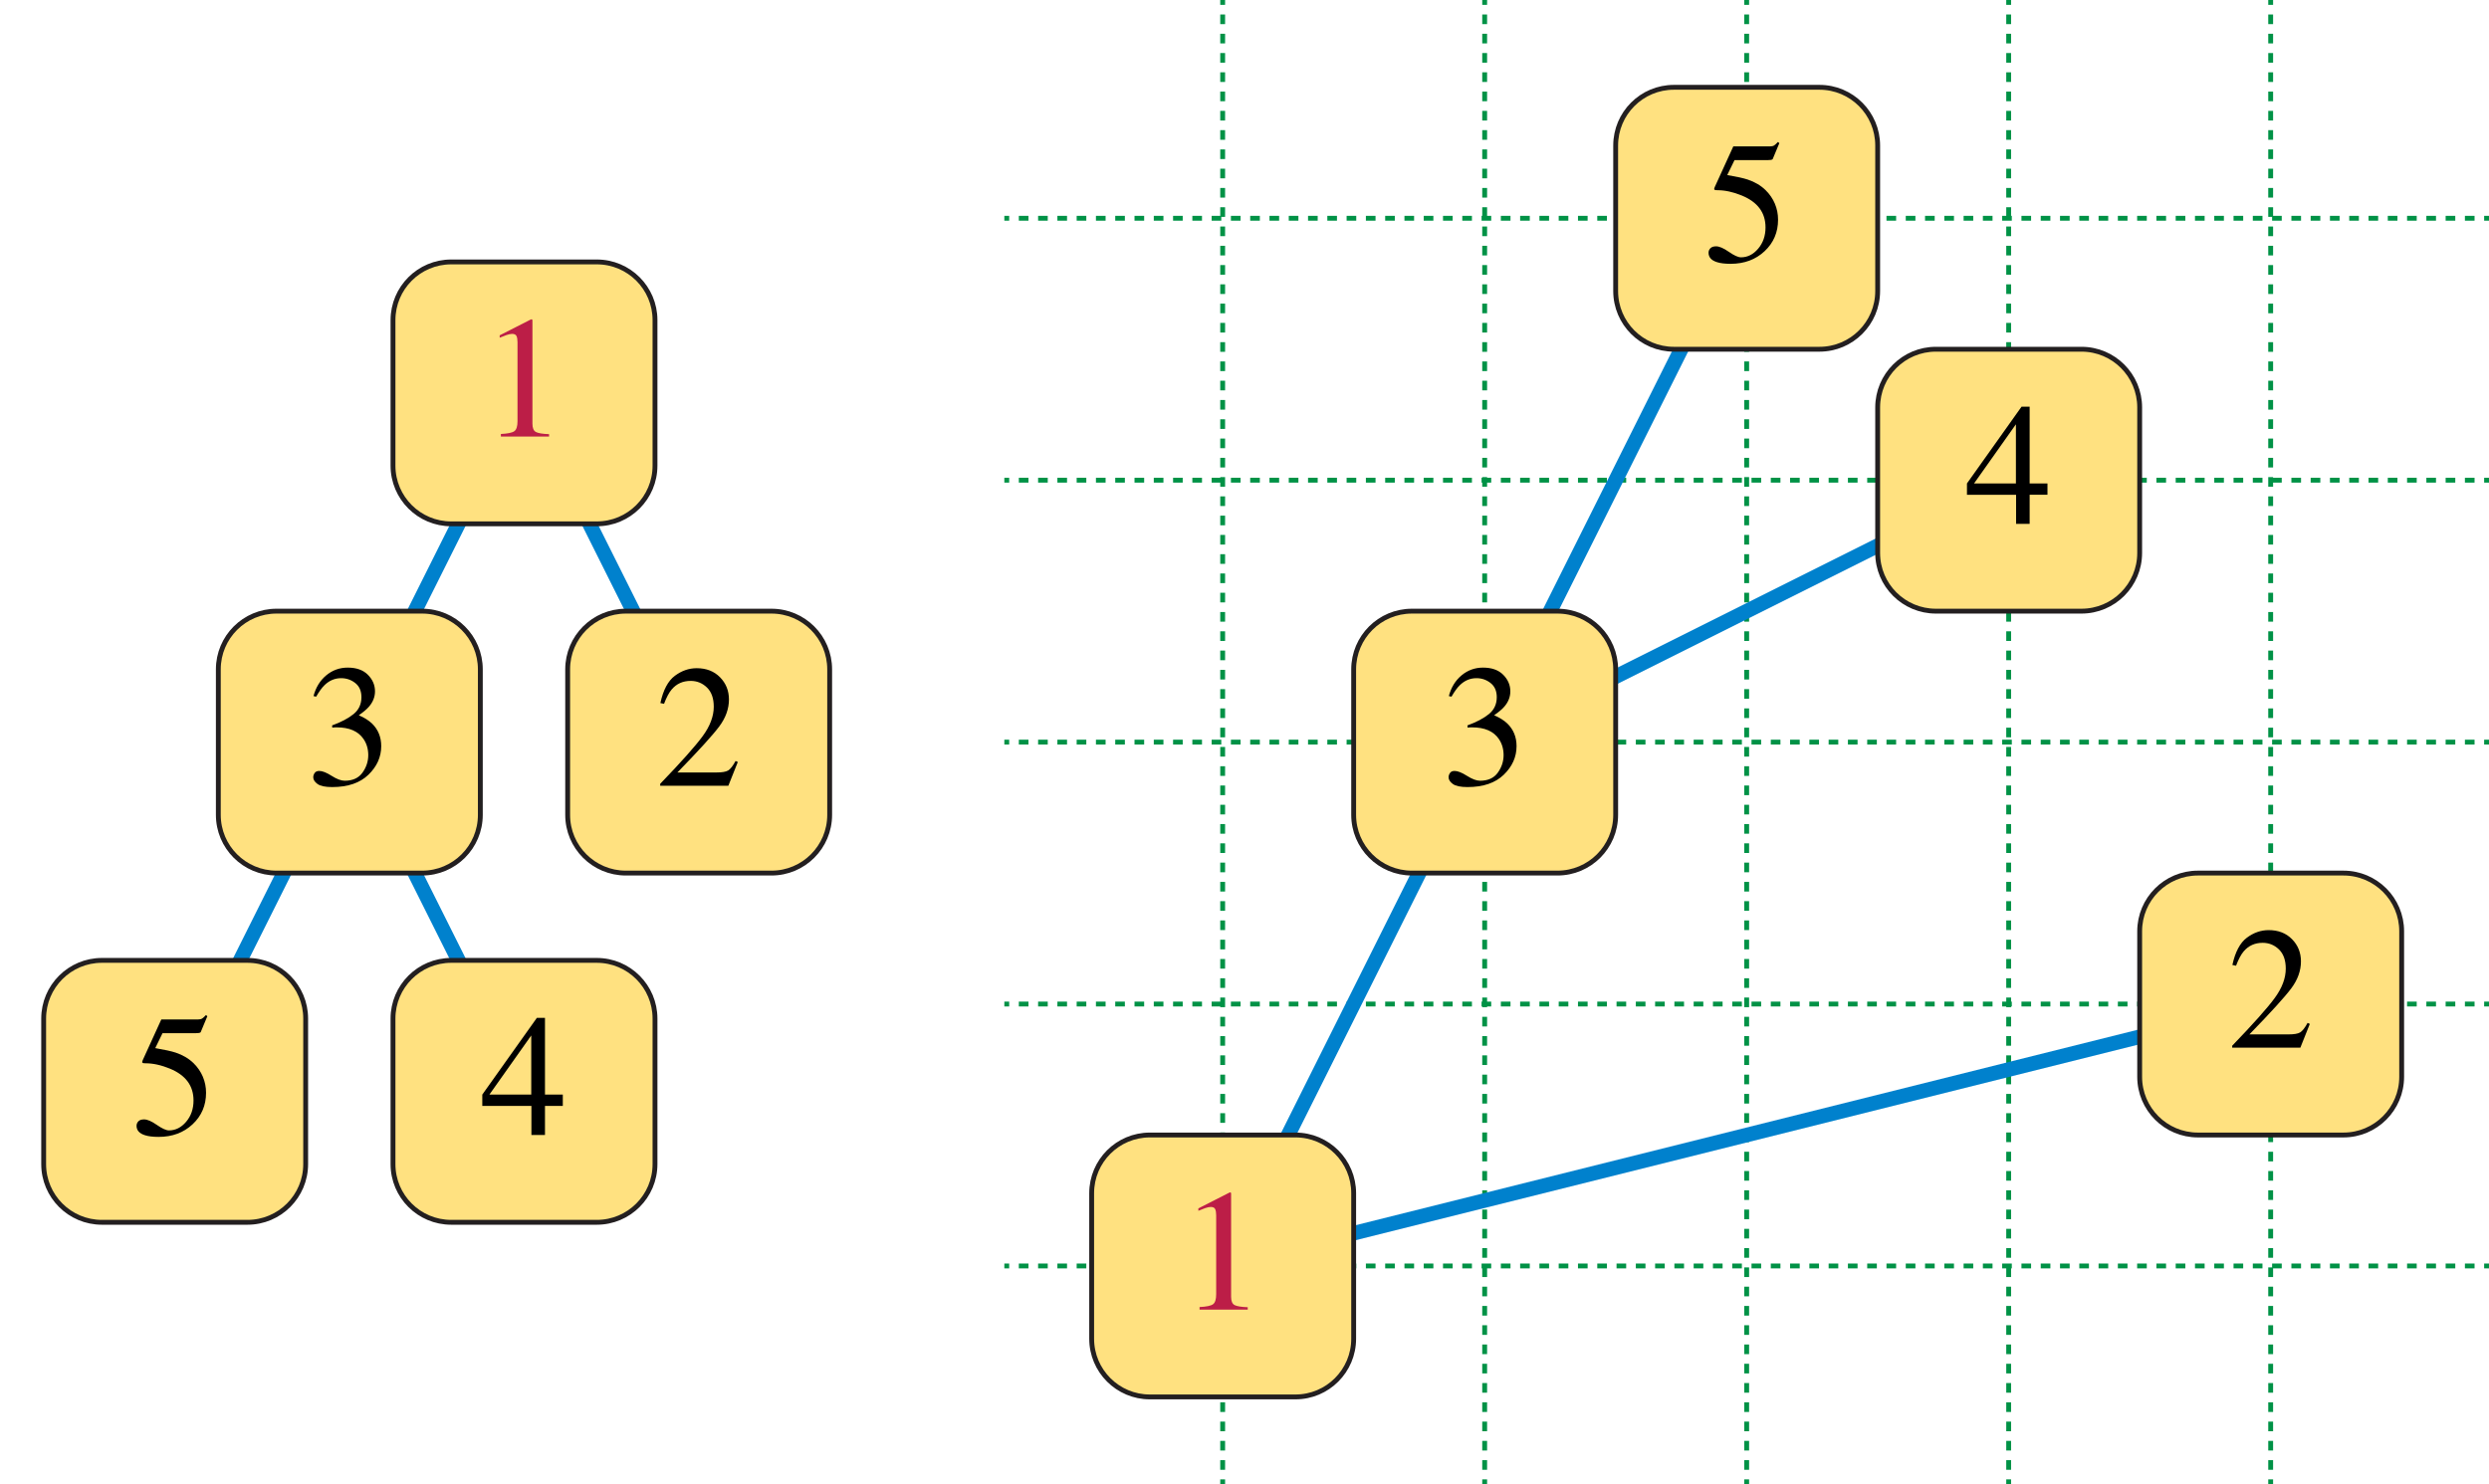 <?xml version="1.0" encoding="utf-8"?>
<!-- Generator: Adobe Illustrator 15.1.0, SVG Export Plug-In . SVG Version: 6.00 Build 0)  -->
<!DOCTYPE svg PUBLIC "-//W3C//DTD SVG 1.1//EN" "http://www.w3.org/Graphics/SVG/1.1/DTD/svg11.dtd">
<svg version="1.1" id="Layer_1" xmlns="http://www.w3.org/2000/svg" xmlns:xlink="http://www.w3.org/1999/xlink" x="0px" y="0px"
	 width="513px" height="306px" viewBox="0 0 513 306" enable-background="new 0 0 513 306" xml:space="preserve">
<g>
	<g>
		<line fill="none" stroke="#009246" stroke-miterlimit="10" x1="207" y1="45" x2="208" y2="45"/>
		
			<line fill="none" stroke="#009246" stroke-miterlimit="10" stroke-dasharray="1.987,1.987" x1="209.987" y1="45" x2="511.006" y2="45"/>
		<line fill="none" stroke="#009246" stroke-miterlimit="10" x1="512" y1="45" x2="513" y2="45"/>
	</g>
</g>
<g>
	<g>
		<line fill="none" stroke="#009246" stroke-miterlimit="10" x1="207" y1="99" x2="208" y2="99"/>
		
			<line fill="none" stroke="#009246" stroke-miterlimit="10" stroke-dasharray="1.987,1.987" x1="209.987" y1="99" x2="511.006" y2="99"/>
		<line fill="none" stroke="#009246" stroke-miterlimit="10" x1="512" y1="99" x2="513" y2="99"/>
	</g>
</g>
<g>
	<g>
		<line fill="none" stroke="#009246" stroke-miterlimit="10" x1="207" y1="153" x2="208" y2="153"/>
		
			<line fill="none" stroke="#009246" stroke-miterlimit="10" stroke-dasharray="1.987,1.987" x1="209.987" y1="153" x2="511.006" y2="153"/>
		<line fill="none" stroke="#009246" stroke-miterlimit="10" x1="512" y1="153" x2="513" y2="153"/>
	</g>
</g>
<g>
	<g>
		<line fill="none" stroke="#009246" stroke-miterlimit="10" x1="207" y1="207" x2="208" y2="207"/>
		
			<line fill="none" stroke="#009246" stroke-miterlimit="10" stroke-dasharray="1.987,1.987" x1="209.987" y1="207" x2="511.006" y2="207"/>
		<line fill="none" stroke="#009246" stroke-miterlimit="10" x1="512" y1="207" x2="513" y2="207"/>
	</g>
</g>
<g>
	<g>
		<line fill="none" stroke="#009246" stroke-miterlimit="10" x1="207" y1="261" x2="208" y2="261"/>
		
			<line fill="none" stroke="#009246" stroke-miterlimit="10" stroke-dasharray="1.987,1.987" x1="209.987" y1="261" x2="511.006" y2="261"/>
		<line fill="none" stroke="#009246" stroke-miterlimit="10" x1="512" y1="261" x2="513" y2="261"/>
	</g>
</g>
<g>
	<g>
		<line fill="none" stroke="#009246" stroke-miterlimit="10" x1="468" y1="0" x2="468" y2="1"/>
		
			<line fill="none" stroke="#009246" stroke-miterlimit="10" stroke-dasharray="1.987,1.987" x1="468" y1="2.987" x2="468" y2="304.006"/>
		<line fill="none" stroke="#009246" stroke-miterlimit="10" x1="468" y1="305" x2="468" y2="306"/>
	</g>
</g>
<g>
	<g>
		<line fill="none" stroke="#009246" stroke-miterlimit="10" x1="414" y1="0" x2="414" y2="1"/>
		
			<line fill="none" stroke="#009246" stroke-miterlimit="10" stroke-dasharray="1.987,1.987" x1="414" y1="2.987" x2="414" y2="304.006"/>
		<line fill="none" stroke="#009246" stroke-miterlimit="10" x1="414" y1="305" x2="414" y2="306"/>
	</g>
</g>
<g>
	<g>
		<line fill="none" stroke="#009246" stroke-miterlimit="10" x1="252" y1="0" x2="252" y2="1"/>
		
			<line fill="none" stroke="#009246" stroke-miterlimit="10" stroke-dasharray="1.987,1.987" x1="252" y1="2.987" x2="252" y2="304.006"/>
		<line fill="none" stroke="#009246" stroke-miterlimit="10" x1="252" y1="305" x2="252" y2="306"/>
	</g>
</g>
<g>
	<g>
		<line fill="none" stroke="#009246" stroke-miterlimit="10" x1="306" y1="0" x2="306" y2="1"/>
		
			<line fill="none" stroke="#009246" stroke-miterlimit="10" stroke-dasharray="1.987,1.987" x1="306" y1="2.987" x2="306" y2="304.006"/>
		<line fill="none" stroke="#009246" stroke-miterlimit="10" x1="306" y1="305" x2="306" y2="306"/>
	</g>
</g>
<g>
	<g>
		<line fill="none" stroke="#009246" stroke-miterlimit="10" x1="360" y1="0" x2="360" y2="1"/>
		
			<line fill="none" stroke="#009246" stroke-miterlimit="10" stroke-dasharray="1.987,1.987" x1="360" y1="2.987" x2="360" y2="304.006"/>
		<line fill="none" stroke="#009246" stroke-miterlimit="10" x1="360" y1="305" x2="360" y2="306"/>
	</g>
</g>
<polyline fill="none" stroke="#0081CD" stroke-width="3" stroke-miterlimit="10" points="306,153 252,261 468,207 "/>
<polyline fill="none" stroke="#0081CD" stroke-width="3" stroke-miterlimit="10" points="360,45 306,153 414,99 "/>
<polyline fill="none" stroke="#0081CD" stroke-width="3" stroke-miterlimit="10" points="36,225 108,81 144,153 "/>
<line fill="none" stroke="#0081CD" stroke-width="3" stroke-miterlimit="10" x1="72" y1="153" x2="108" y2="225"/>
<path fill="#FFE180" stroke="#231F20" stroke-miterlimit="10" d="M135,96c0,6.627-5.373,12-12,12H93c-6.627,0-12-5.373-12-12V66
	c0-6.627,5.373-12,12-12h30c6.627,0,12,5.373,12,12V96z"/>
<path fill="#FFE180" stroke="#231F20" stroke-miterlimit="10" d="M99,168c0,6.627-5.373,12-12,12H57c-6.627,0-12-5.373-12-12v-30
	c0-6.627,5.373-12,12-12h30c6.627,0,12,5.373,12,12V168z"/>
<path fill="#FFE180" stroke="#231F20" stroke-miterlimit="10" d="M171,168c0,6.627-5.373,12-12,12h-30c-6.627,0-12-5.373-12-12v-30
	c0-6.627,5.373-12,12-12h30c6.627,0,12,5.373,12,12V168z"/>
<path fill="#FFE180" stroke="#231F20" stroke-miterlimit="10" d="M63,240c0,6.627-5.373,12-12,12H21c-6.627,0-12-5.373-12-12v-30
	c0-6.627,5.373-12,12-12h30c6.627,0,12,5.373,12,12V240z"/>
<path fill="#FFE180" stroke="#231F20" stroke-miterlimit="10" d="M135,240c0,6.627-5.373,12-12,12H93c-6.627,0-12-5.373-12-12v-30
	c0-6.627,5.373-12,12-12h30c6.627,0,12,5.373,12,12V240z"/>
<g>
	<path fill="#BC1E47" d="M109.731,65.979c0.006,0.029,0.009,0.097,0.009,0.202v21.164c0,0.902,0.241,1.477,0.724,1.723
		s1.384,0.393,2.704,0.439V90h-9.932v-0.527c1.418-0.07,2.344-0.264,2.777-0.58s0.65-1.002,0.65-2.057V70.558
		c0-0.562-0.07-0.99-0.211-1.283s-0.445-0.439-0.914-0.439c-0.305,0-0.7,0.085-1.187,0.255s-0.94,0.349-1.362,0.536v-0.492
		l6.451-3.287h0.211C109.699,65.906,109.725,65.95,109.731,65.979z"/>
</g>
<path fill="#FFE180" stroke="#231F20" stroke-miterlimit="10" d="M279,276c0,6.627-5.373,12-12,12h-30c-6.627,0-12-5.373-12-12v-30
	c0-6.627,5.373-12,12-12h30c6.627,0,12,5.373,12,12V276z"/>
<g>
	<path fill="#BC1E47" d="M253.731,245.979c0.006,0.029,0.009,0.097,0.009,0.202v21.164c0,0.902,0.241,1.477,0.724,1.723
		s1.384,0.393,2.704,0.439V270h-9.932v-0.527c1.418-0.07,2.344-0.264,2.777-0.58s0.65-1.002,0.65-2.057v-16.277
		c0-0.562-0.07-0.99-0.211-1.283s-0.445-0.439-0.914-0.439c-0.305,0-0.7,0.085-1.187,0.255s-0.94,0.349-1.362,0.536v-0.492
		l6.451-3.287h0.211C253.699,245.906,253.725,245.95,253.731,245.979z"/>
</g>
<g>
	<path d="M136.072,161.595c4.289-4.45,7.201-7.717,8.736-9.801c1.535-2.084,2.303-4.116,2.303-6.094c0-1.732-0.469-3.053-1.406-3.96
		c-0.938-0.908-2.057-1.361-3.357-1.361c-1.605,0-2.906,0.585-3.902,1.756c-0.551,0.644-1.078,1.633-1.582,2.968l-0.756-0.158
		c0.586-2.694,1.579-4.565,2.979-5.613c1.4-1.048,2.903-1.572,4.509-1.572c1.98,0,3.583,0.624,4.808,1.871s1.837,2.772,1.837,4.575
		c0,1.92-0.663,3.771-1.987,5.55s-4.202,4.947-8.634,9.502h8.071c1.125,0,1.917-0.135,2.374-0.404
		c0.457-0.269,0.973-0.925,1.547-1.967l0.457,0.211L150.117,162h-14.045V161.595z"/>
</g>
<path fill="#FFE180" stroke="#231F20" stroke-miterlimit="10" d="M333,168c0,6.627-5.373,12-12,12h-30c-6.627,0-12-5.373-12-12v-30
	c0-6.627,5.373-12,12-12h30c6.627,0,12,5.373,12,12V168z"/>
<g>
	<path d="M302.352,159.952c1.061,0.674,1.96,1.011,2.698,1.011c1.641,0,2.859-0.555,3.656-1.664s1.195-2.315,1.195-3.618
		c0-1.256-0.322-2.359-0.967-3.31c-1.09-1.608-2.93-2.412-5.52-2.412c-0.152,0-0.299,0.003-0.439,0.009s-0.305,0.021-0.492,0.044
		l-0.035-0.457c1.875-0.68,3.352-1.459,4.43-2.338s1.617-2.039,1.617-3.48c0-1.277-0.425-2.25-1.274-2.918s-1.819-1.002-2.909-1.002
		c-1.289,0-2.426,0.475-3.41,1.424c-0.539,0.516-1.119,1.312-1.74,2.391l-0.545-0.123c0.469-1.781,1.342-3.205,2.619-4.271
		s2.754-1.6,4.43-1.6c1.793,0,3.179,0.492,4.157,1.477s1.468,2.121,1.468,3.41c0,1.137-0.404,2.18-1.213,3.129
		c-0.457,0.539-1.166,1.143-2.127,1.811c1.125,0.48,2.027,1.043,2.707,1.688c1.277,1.23,1.916,2.789,1.916,4.676
		c0,2.227-0.876,4.189-2.628,5.889s-4.245,2.549-7.479,2.549c-1.441,0-2.452-0.214-3.032-0.642s-0.87-0.888-0.87-1.38
		c0-0.305,0.097-0.598,0.29-0.879s0.507-0.422,0.94-0.422C300.439,158.941,301.292,159.278,302.352,159.952z"/>
</g>
<g>
	<path d="M68.352,159.952c1.061,0.674,1.96,1.011,2.698,1.011c1.641,0,2.859-0.555,3.656-1.664s1.195-2.315,1.195-3.618
		c0-1.256-0.322-2.359-0.967-3.31c-1.09-1.608-2.93-2.412-5.52-2.412c-0.152,0-0.299,0.003-0.439,0.009s-0.305,0.021-0.492,0.044
		l-0.035-0.457c1.875-0.68,3.352-1.459,4.43-2.338s1.617-2.039,1.617-3.48c0-1.277-0.425-2.25-1.274-2.918s-1.819-1.002-2.909-1.002
		c-1.289,0-2.426,0.475-3.41,1.424c-0.539,0.516-1.119,1.312-1.74,2.391l-0.545-0.123c0.469-1.781,1.342-3.205,2.619-4.271
		s2.754-1.6,4.43-1.6c1.793,0,3.179,0.492,4.157,1.477s1.468,2.121,1.468,3.41c0,1.137-0.404,2.18-1.213,3.129
		c-0.457,0.539-1.166,1.143-2.127,1.811c1.125,0.48,2.027,1.043,2.707,1.688c1.277,1.23,1.916,2.789,1.916,4.676
		c0,2.227-0.876,4.189-2.628,5.889s-4.245,2.549-7.479,2.549c-1.441,0-2.452-0.214-3.032-0.642s-0.87-0.888-0.87-1.38
		c0-0.305,0.097-0.598,0.29-0.879s0.507-0.422,0.94-0.422C66.439,158.941,67.292,159.278,68.352,159.952z"/>
</g>
<path fill="#FFE180" stroke="#231F20" stroke-miterlimit="10" d="M495,222c0,6.627-5.373,12-12,12h-30c-6.627,0-12-5.373-12-12v-30
	c0-6.627,5.373-12,12-12h30c6.627,0,12,5.373,12,12V222z"/>
<g>
	<path d="M460.072,215.595c4.289-4.45,7.201-7.717,8.736-9.801c1.535-2.084,2.303-4.116,2.303-6.094c0-1.732-0.469-3.053-1.406-3.96
		c-0.938-0.908-2.057-1.361-3.357-1.361c-1.605,0-2.906,0.585-3.902,1.756c-0.551,0.644-1.078,1.633-1.582,2.968l-0.756-0.158
		c0.586-2.694,1.579-4.565,2.979-5.613c1.4-1.048,2.903-1.572,4.509-1.572c1.98,0,3.583,0.624,4.808,1.871s1.837,2.772,1.837,4.575
		c0,1.92-0.662,3.771-1.987,5.55s-4.202,4.947-8.634,9.502h8.07c1.126,0,1.917-0.135,2.375-0.404
		c0.457-0.269,0.973-0.925,1.547-1.967l0.457,0.211L474.117,216h-14.045V215.595z"/>
</g>
<g>
	<path d="M32.323,231.917c1.085,0.756,1.922,1.134,2.509,1.134c1.35,0,2.529-0.595,3.539-1.784c1.009-1.189,1.514-2.651,1.514-4.386
		c0-3.035-1.62-5.221-4.858-6.557c-1.795-0.738-3.468-1.107-5.017-1.107c-0.258,0-0.42-0.009-0.484-0.026s-0.144-0.079-0.237-0.184
		c0.023-0.094,0.044-0.173,0.062-0.237c0.018-0.064,0.038-0.125,0.062-0.185l3.834-8.403h7.537c0.375,0,0.665-0.064,0.87-0.193
		c0.205-0.129,0.471-0.369,0.799-0.721l0.281,0.246l-1.354,3.252c-0.046,0.105-0.175,0.173-0.386,0.202
		c-0.211,0.029-0.44,0.044-0.686,0.044h-6.812l-1.496,3.076c1.924,0.328,3.332,0.639,4.223,0.932
		c1.467,0.492,2.693,1.219,3.678,2.18c0.845,0.832,1.484,1.767,1.918,2.804c0.434,1.037,0.651,2.136,0.651,3.296
		c0,2.59-0.924,4.752-2.772,6.486c-1.848,1.734-4.186,2.602-7.014,2.602c-1.149,0-2.077-0.111-2.781-0.334
		c-1.173-0.363-1.76-1.014-1.76-1.951c0-0.352,0.126-0.659,0.378-0.923s0.643-0.396,1.17-0.396
		C30.36,230.783,31.237,231.161,32.323,231.917z"/>
</g>
<path fill="#FFE180" stroke="#231F20" stroke-miterlimit="10" d="M441,114c0,6.627-5.373,12-12,12h-30c-6.627,0-12-5.373-12-12V84
	c0-6.627,5.373-12,12-12h30c6.627,0,12,5.373,12,12V114z"/>
<g>
	<path d="M416.654,83.847h1.67v15.82h3.674v2.338h-3.674V108h-2.795v-5.994h-10.125v-2.338L416.654,83.847z M415.494,87.476
		l-8.627,12.191h8.627V87.476z"/>
</g>
<g>
	<path d="M110.654,209.847h1.67v15.82h3.674v2.338h-3.674V234h-2.795v-5.994H99.404v-2.338L110.654,209.847z M109.494,213.476
		l-8.626,12.191h8.626V213.476z"/>
</g>
<path fill="#FFE180" stroke="#231F20" stroke-miterlimit="10" d="M387,60c0,6.627-5.373,12-12,12h-30c-6.627,0-12-5.373-12-12V30
	c0-6.627,5.373-12,12-12h30c6.627,0,12,5.373,12,12V60z"/>
<g>
	<path d="M356.324,51.917c1.085,0.756,1.922,1.134,2.508,1.134c1.35,0,2.529-0.595,3.539-1.784c1.009-1.189,1.514-2.651,1.514-4.386
		c0-3.035-1.619-5.221-4.858-6.557c-1.796-0.738-3.468-1.107-5.017-1.107c-0.258,0-0.42-0.009-0.484-0.026s-0.144-0.079-0.237-0.184
		c0.023-0.094,0.044-0.173,0.062-0.237c0.018-0.064,0.038-0.125,0.062-0.185l3.834-8.403h7.537c0.374,0,0.665-0.064,0.87-0.193
		c0.204-0.129,0.471-0.369,0.799-0.721l0.281,0.246l-1.354,3.252c-0.046,0.105-0.175,0.173-0.386,0.202
		c-0.212,0.029-0.44,0.044-0.687,0.044h-6.812l-1.496,3.076c1.924,0.328,3.332,0.639,4.223,0.932
		c1.467,0.492,2.693,1.219,3.679,2.18c0.845,0.832,1.484,1.767,1.918,2.804c0.435,1.037,0.651,2.136,0.651,3.296
		c0,2.59-0.924,4.752-2.771,6.486c-1.849,1.734-4.187,2.602-7.014,2.602c-1.15,0-2.077-0.111-2.781-0.334
		c-1.173-0.363-1.76-1.014-1.76-1.951c0-0.352,0.126-0.659,0.379-0.923c0.252-0.264,0.643-0.396,1.17-0.396
		C354.361,50.783,355.238,51.161,356.324,51.917z"/>
</g>
</svg>
